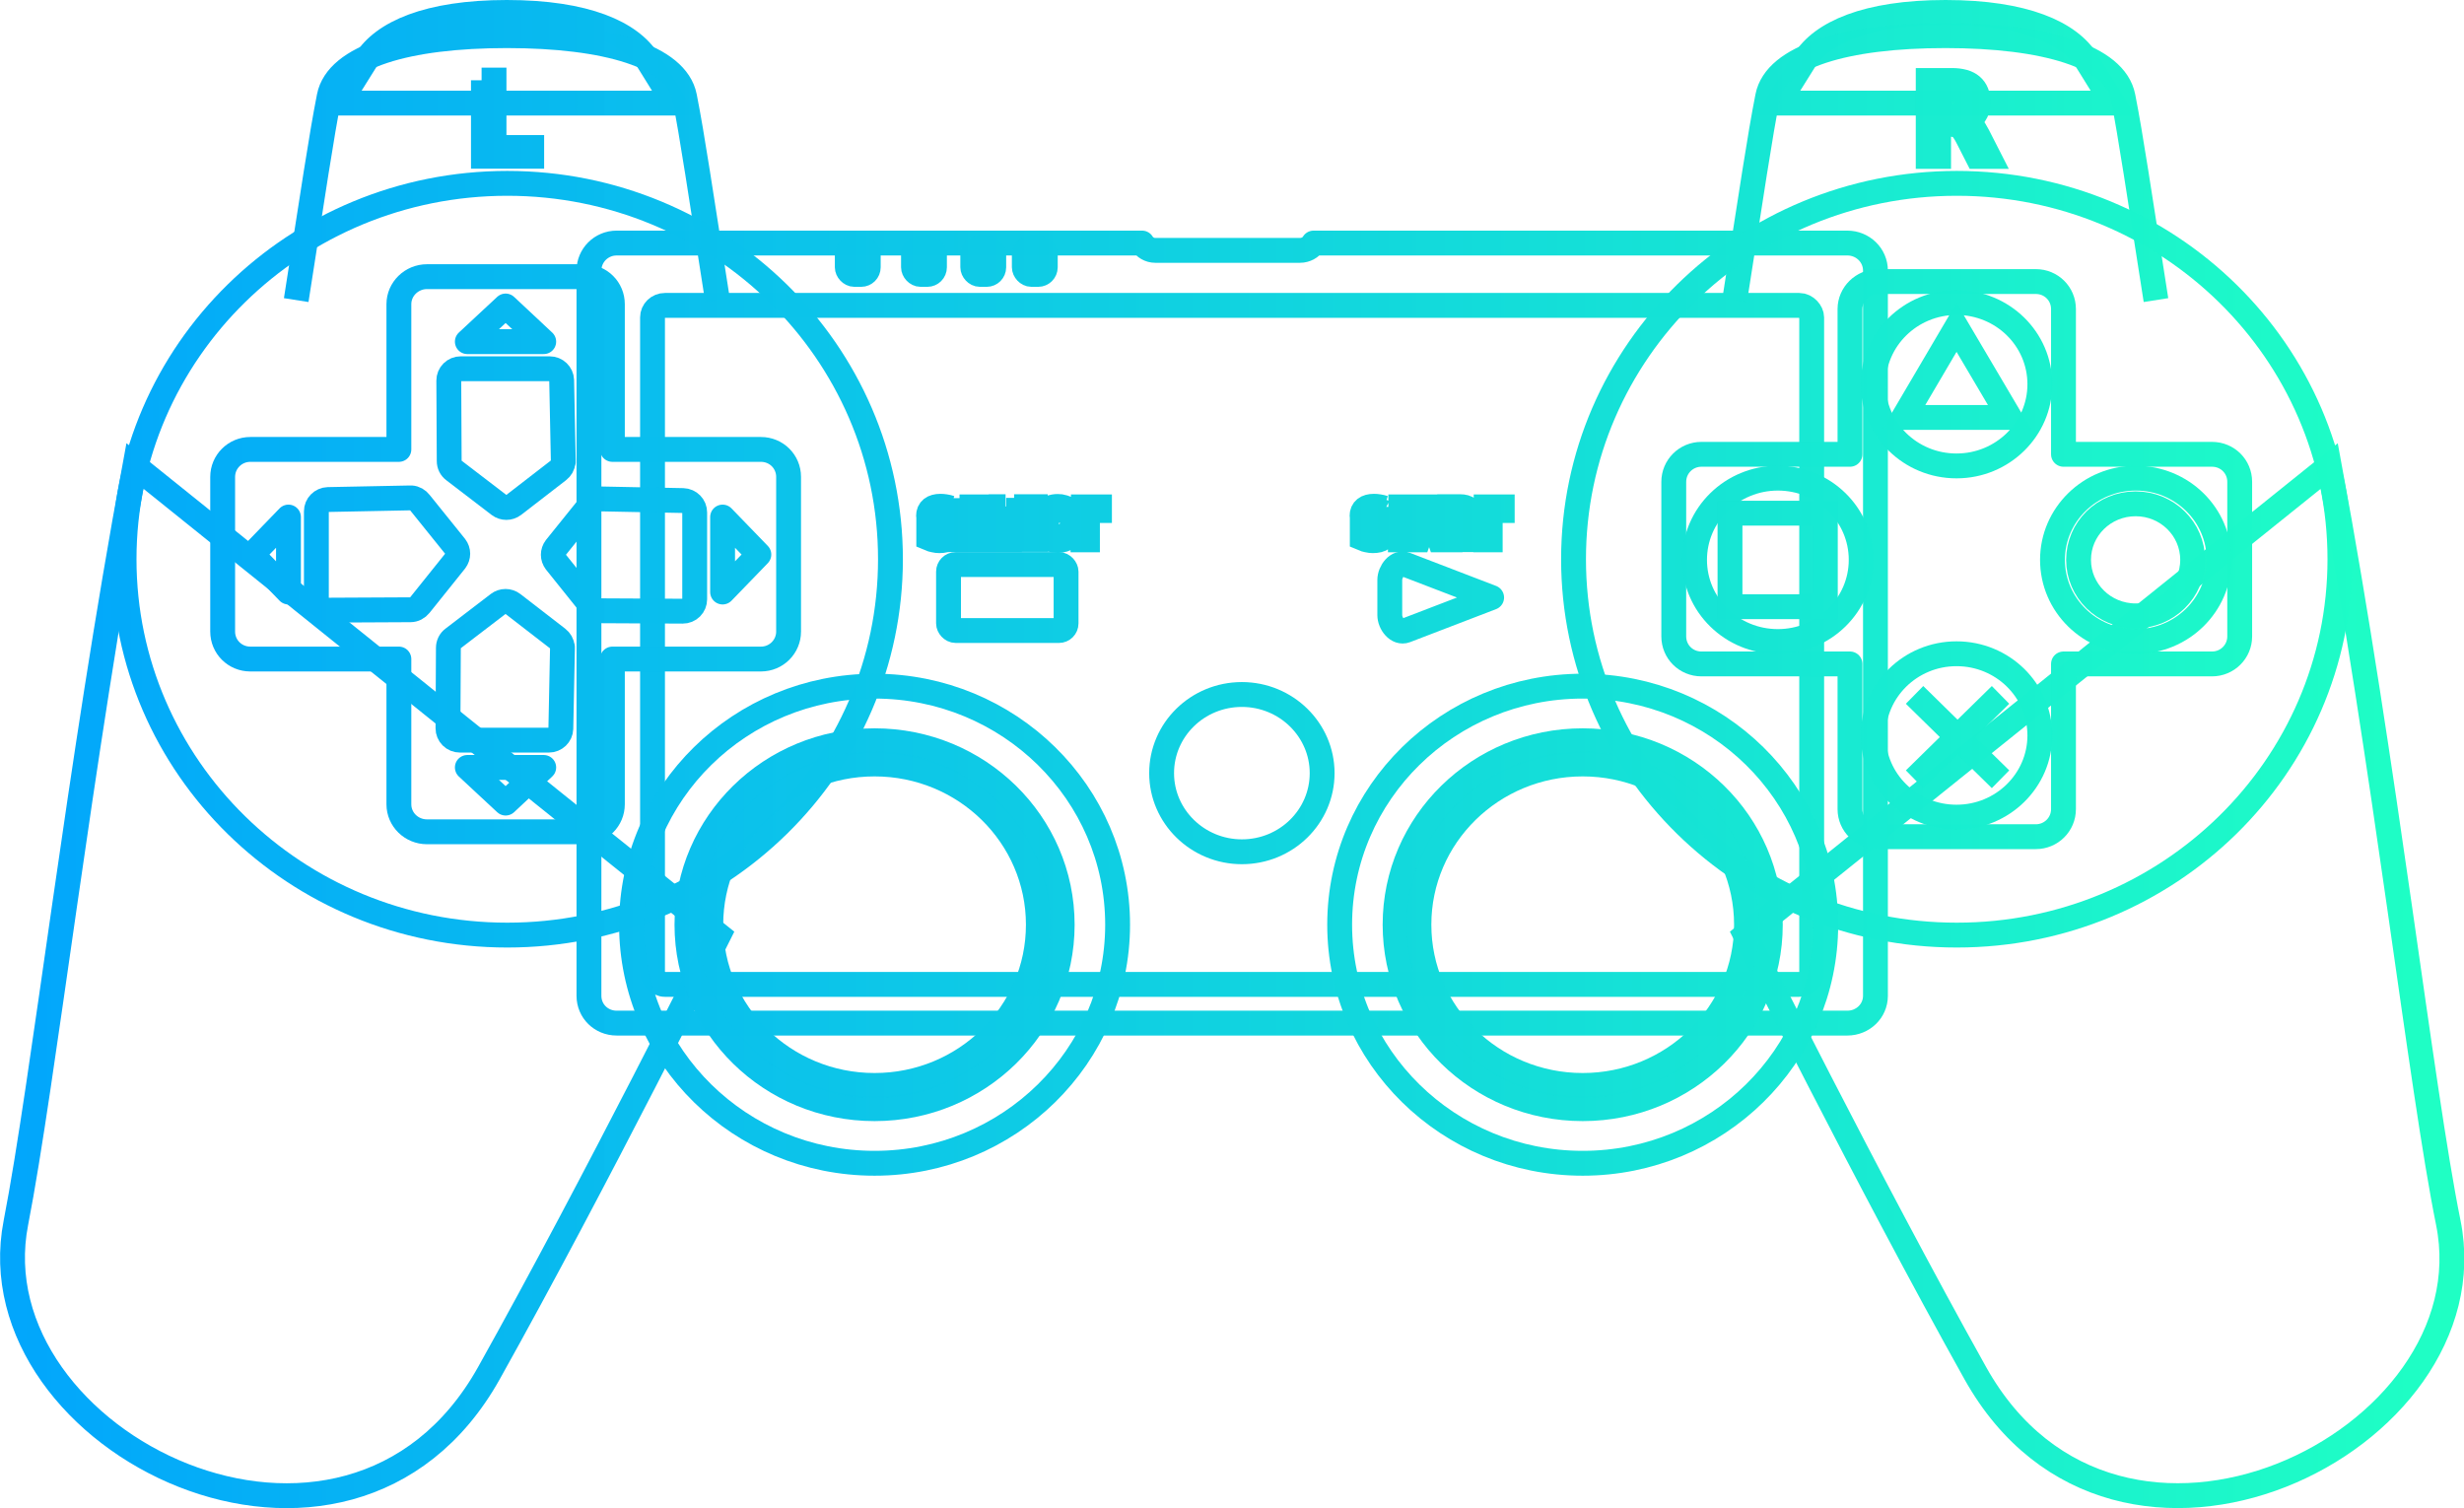 <?xml version="1.0" encoding="UTF-8" standalone="no"?>
<!-- Created with Inkscape (http://www.inkscape.org/) -->

<svg
   xmlns:dc="http://purl.org/dc/elements/1.1/"
   xmlns:cc="http://creativecommons.org/ns#"
   xmlns:rdf="http://www.w3.org/1999/02/22-rdf-syntax-ns#"
   xmlns:svg="http://www.w3.org/2000/svg"
   xmlns="http://www.w3.org/2000/svg"
   xmlns:xlink="http://www.w3.org/1999/xlink"
   xmlns:sodipodi="http://sodipodi.sourceforge.net/DTD/sodipodi-0.dtd"
   xmlns:inkscape="http://www.inkscape.org/namespaces/inkscape"
   width="12.095mm"
   height="7.404mm"
   viewBox="0 0 12.095 7.404"
   version="1.1"
   id="svg1780"
   inkscape:version="0.92.3 (unknown)"
   sodipodi:docname="controller.svg">
  <defs
     id="defs1774">
    <linearGradient
       inkscape:collect="always"
       xlink:href="#linearGradient894"
       id="linearGradient2110"
       gradientUnits="userSpaceOnUse"
       x1="43.634"
       y1="238.538"
       x2="587.567"
       y2="238.538"
       gradientTransform="matrix(0.022,0,0,0.022,199.523,105.736)" />
    <linearGradient
       id="linearGradient894"
       inkscape:collect="always">
      <stop
         id="stop890"
         offset="0"
         style="stop-color:#02a6fc;stop-opacity:1" />
      <stop
         id="stop892"
         offset="1"
         style="stop-color:#1dffc4;stop-opacity:0.992" />
    </linearGradient>
    <linearGradient
       inkscape:collect="always"
       xlink:href="#linearGradient894"
       id="linearGradient2605"
       gradientUnits="userSpaceOnUse"
       gradientTransform="matrix(0.022,0,0,0.022,199.523,105.736)"
       x1="43.634"
       y1="238.538"
       x2="587.567"
       y2="238.538" />
    <linearGradient
       inkscape:collect="always"
       xlink:href="#linearGradient894"
       id="linearGradient2607"
       gradientUnits="userSpaceOnUse"
       gradientTransform="matrix(0.022,0,0,0.022,199.523,105.736)"
       x1="43.634"
       y1="238.538"
       x2="587.567"
       y2="238.538" />
    <linearGradient
       inkscape:collect="always"
       xlink:href="#linearGradient894"
       id="linearGradient2609"
       gradientUnits="userSpaceOnUse"
       gradientTransform="matrix(0.022,0,0,0.022,199.523,105.736)"
       x1="43.634"
       y1="238.538"
       x2="587.567"
       y2="238.538" />
    <linearGradient
       inkscape:collect="always"
       xlink:href="#linearGradient894"
       id="linearGradient2611"
       gradientUnits="userSpaceOnUse"
       gradientTransform="matrix(0.022,0,0,0.022,199.523,105.736)"
       x1="43.634"
       y1="238.538"
       x2="587.567"
       y2="238.538" />
    <linearGradient
       inkscape:collect="always"
       xlink:href="#linearGradient894"
       id="linearGradient2613"
       gradientUnits="userSpaceOnUse"
       gradientTransform="matrix(0.022,0,0,0.022,199.523,105.736)"
       x1="43.634"
       y1="238.538"
       x2="587.567"
       y2="238.538" />
    <linearGradient
       inkscape:collect="always"
       xlink:href="#linearGradient894"
       id="linearGradient2615"
       gradientUnits="userSpaceOnUse"
       gradientTransform="matrix(0.022,0,0,0.022,199.523,105.736)"
       x1="43.634"
       y1="238.538"
       x2="587.567"
       y2="238.538" />
    <linearGradient
       inkscape:collect="always"
       xlink:href="#linearGradient894"
       id="linearGradient2617"
       gradientUnits="userSpaceOnUse"
       gradientTransform="matrix(0.022,0,0,0.022,199.523,105.736)"
       x1="43.634"
       y1="238.538"
       x2="587.567"
       y2="238.538" />
    <linearGradient
       inkscape:collect="always"
       xlink:href="#linearGradient894"
       id="linearGradient2619"
       gradientUnits="userSpaceOnUse"
       gradientTransform="matrix(0.022,0,0,0.022,199.523,105.736)"
       x1="43.634"
       y1="238.538"
       x2="587.567"
       y2="238.538" />
    <linearGradient
       inkscape:collect="always"
       xlink:href="#linearGradient894"
       id="linearGradient2621"
       gradientUnits="userSpaceOnUse"
       gradientTransform="matrix(0.022,0,0,0.022,199.523,105.736)"
       x1="43.634"
       y1="238.538"
       x2="587.567"
       y2="238.538" />
    <linearGradient
       inkscape:collect="always"
       xlink:href="#linearGradient894"
       id="linearGradient2623"
       gradientUnits="userSpaceOnUse"
       gradientTransform="matrix(0.022,0,0,0.022,199.523,105.736)"
       x1="43.634"
       y1="238.538"
       x2="587.567"
       y2="238.538" />
    <linearGradient
       inkscape:collect="always"
       xlink:href="#linearGradient894"
       id="linearGradient2625"
       gradientUnits="userSpaceOnUse"
       gradientTransform="matrix(0.022,0,0,0.022,199.523,105.736)"
       x1="43.634"
       y1="238.538"
       x2="587.567"
       y2="238.538" />
    <linearGradient
       inkscape:collect="always"
       xlink:href="#linearGradient894"
       id="linearGradient2627"
       gradientUnits="userSpaceOnUse"
       gradientTransform="matrix(0.022,0,0,0.022,199.523,105.736)"
       x1="43.634"
       y1="238.538"
       x2="587.567"
       y2="238.538" />
    <linearGradient
       inkscape:collect="always"
       xlink:href="#linearGradient894"
       id="linearGradient2629"
       gradientUnits="userSpaceOnUse"
       gradientTransform="matrix(0.022,0,0,0.022,199.523,105.736)"
       x1="43.634"
       y1="238.538"
       x2="587.567"
       y2="238.538" />
    <linearGradient
       inkscape:collect="always"
       xlink:href="#linearGradient894"
       id="linearGradient2631"
       gradientUnits="userSpaceOnUse"
       gradientTransform="matrix(0.022,0,0,0.022,199.523,105.736)"
       x1="43.634"
       y1="238.538"
       x2="587.567"
       y2="238.538" />
    <linearGradient
       inkscape:collect="always"
       xlink:href="#linearGradient894"
       id="linearGradient2633"
       gradientUnits="userSpaceOnUse"
       gradientTransform="matrix(0.022,0,0,0.022,199.523,105.736)"
       x1="43.634"
       y1="238.538"
       x2="587.567"
       y2="238.538" />
    <linearGradient
       inkscape:collect="always"
       xlink:href="#linearGradient894"
       id="linearGradient2635"
       gradientUnits="userSpaceOnUse"
       gradientTransform="matrix(0.022,0,0,0.022,199.523,105.736)"
       x1="43.634"
       y1="238.538"
       x2="587.567"
       y2="238.538" />
    <linearGradient
       inkscape:collect="always"
       xlink:href="#linearGradient894"
       id="linearGradient2637"
       gradientUnits="userSpaceOnUse"
       gradientTransform="matrix(0.022,0,0,0.022,199.523,105.736)"
       x1="43.634"
       y1="238.538"
       x2="587.567"
       y2="238.538" />
    <linearGradient
       inkscape:collect="always"
       xlink:href="#linearGradient894"
       id="linearGradient2639"
       gradientUnits="userSpaceOnUse"
       gradientTransform="matrix(0.022,0,0,0.022,199.523,105.736)"
       x1="43.634"
       y1="238.538"
       x2="587.567"
       y2="238.538" />
    <linearGradient
       inkscape:collect="always"
       xlink:href="#linearGradient894"
       id="linearGradient2641"
       gradientUnits="userSpaceOnUse"
       gradientTransform="matrix(0.022,0,0,0.022,199.523,105.736)"
       x1="43.634"
       y1="238.538"
       x2="587.567"
       y2="238.538" />
    <linearGradient
       inkscape:collect="always"
       xlink:href="#linearGradient894"
       id="linearGradient2643"
       gradientUnits="userSpaceOnUse"
       gradientTransform="matrix(0.022,0,0,0.022,199.523,105.736)"
       x1="43.634"
       y1="238.538"
       x2="587.567"
       y2="238.538" />
    <linearGradient
       inkscape:collect="always"
       xlink:href="#linearGradient894"
       id="linearGradient2645"
       gradientUnits="userSpaceOnUse"
       gradientTransform="matrix(0.022,0,0,0.022,199.523,105.736)"
       x1="43.634"
       y1="238.538"
       x2="587.567"
       y2="238.538" />
    <linearGradient
       inkscape:collect="always"
       xlink:href="#linearGradient894"
       id="linearGradient2647"
       gradientUnits="userSpaceOnUse"
       gradientTransform="matrix(0.022,0,0,0.022,199.523,105.736)"
       x1="43.634"
       y1="238.538"
       x2="587.567"
       y2="238.538" />
    <linearGradient
       inkscape:collect="always"
       xlink:href="#linearGradient894"
       id="linearGradient2649"
       gradientUnits="userSpaceOnUse"
       gradientTransform="matrix(0.022,0,0,0.022,199.523,105.736)"
       x1="43.634"
       y1="238.538"
       x2="587.567"
       y2="238.538" />
    <linearGradient
       inkscape:collect="always"
       xlink:href="#linearGradient894"
       id="linearGradient2651"
       gradientUnits="userSpaceOnUse"
       gradientTransform="matrix(0.022,0,0,0.022,199.523,105.736)"
       x1="43.634"
       y1="238.538"
       x2="587.567"
       y2="238.538" />
    <linearGradient
       inkscape:collect="always"
       xlink:href="#linearGradient894"
       id="linearGradient2653"
       gradientUnits="userSpaceOnUse"
       gradientTransform="matrix(0.022,0,0,0.022,199.523,105.736)"
       x1="43.634"
       y1="238.538"
       x2="587.567"
       y2="238.538" />
    <linearGradient
       inkscape:collect="always"
       xlink:href="#linearGradient894"
       id="linearGradient2655"
       gradientUnits="userSpaceOnUse"
       gradientTransform="matrix(0.022,0,0,0.022,199.523,105.736)"
       x1="43.634"
       y1="238.538"
       x2="587.567"
       y2="238.538" />
    <linearGradient
       inkscape:collect="always"
       xlink:href="#linearGradient894"
       id="linearGradient2657"
       gradientUnits="userSpaceOnUse"
       gradientTransform="matrix(0.022,0,0,0.022,199.523,105.736)"
       x1="43.634"
       y1="238.538"
       x2="587.567"
       y2="238.538" />
    <linearGradient
       inkscape:collect="always"
       xlink:href="#linearGradient894"
       id="linearGradient2659"
       gradientUnits="userSpaceOnUse"
       gradientTransform="matrix(0.022,0,0,0.022,199.523,105.736)"
       x1="43.634"
       y1="238.538"
       x2="587.567"
       y2="238.538" />
    <linearGradient
       inkscape:collect="always"
       xlink:href="#linearGradient894"
       id="linearGradient2661"
       gradientUnits="userSpaceOnUse"
       gradientTransform="matrix(0.022,0,0,0.022,199.523,105.736)"
       x1="43.634"
       y1="238.538"
       x2="587.567"
       y2="238.538" />
    <linearGradient
       inkscape:collect="always"
       xlink:href="#linearGradient894"
       id="linearGradient2663"
       gradientUnits="userSpaceOnUse"
       gradientTransform="matrix(0.022,0,0,0.022,199.523,105.736)"
       x1="43.634"
       y1="238.538"
       x2="587.567"
       y2="238.538" />
    <linearGradient
       inkscape:collect="always"
       xlink:href="#linearGradient894"
       id="linearGradient2665"
       gradientUnits="userSpaceOnUse"
       gradientTransform="matrix(0.022,0,0,0.022,199.523,105.736)"
       x1="43.634"
       y1="238.538"
       x2="587.567"
       y2="238.538" />
    <linearGradient
       inkscape:collect="always"
       xlink:href="#linearGradient894"
       id="linearGradient2667"
       gradientUnits="userSpaceOnUse"
       gradientTransform="matrix(0.022,0,0,0.022,199.523,105.736)"
       x1="43.634"
       y1="238.538"
       x2="587.567"
       y2="238.538" />
    <linearGradient
       inkscape:collect="always"
       xlink:href="#linearGradient894"
       id="linearGradient2669"
       gradientUnits="userSpaceOnUse"
       gradientTransform="matrix(0.022,0,0,0.022,199.523,105.736)"
       x1="43.634"
       y1="238.538"
       x2="587.567"
       y2="238.538" />
    <linearGradient
       inkscape:collect="always"
       xlink:href="#linearGradient894"
       id="linearGradient2671"
       gradientUnits="userSpaceOnUse"
       gradientTransform="matrix(0.022,0,0,0.022,199.523,105.736)"
       x1="43.634"
       y1="238.538"
       x2="587.567"
       y2="238.538" />
    <linearGradient
       inkscape:collect="always"
       xlink:href="#linearGradient894"
       id="linearGradient2673"
       gradientUnits="userSpaceOnUse"
       gradientTransform="matrix(0.022,0,0,0.022,199.523,105.736)"
       x1="43.634"
       y1="238.538"
       x2="587.567"
       y2="238.538" />
    <linearGradient
       inkscape:collect="always"
       xlink:href="#linearGradient894"
       id="linearGradient2675"
       gradientUnits="userSpaceOnUse"
       gradientTransform="matrix(0.022,0,0,0.022,199.523,105.736)"
       x1="43.634"
       y1="238.538"
       x2="587.567"
       y2="238.538" />
    <linearGradient
       inkscape:collect="always"
       xlink:href="#linearGradient894"
       id="linearGradient2677"
       gradientUnits="userSpaceOnUse"
       gradientTransform="matrix(0.022,0,0,0.022,199.523,105.736)"
       x1="43.634"
       y1="238.538"
       x2="587.567"
       y2="238.538" />
    <linearGradient
       inkscape:collect="always"
       xlink:href="#linearGradient894"
       id="linearGradient2679"
       gradientUnits="userSpaceOnUse"
       gradientTransform="matrix(0.022,0,0,0.022,199.523,105.736)"
       x1="43.634"
       y1="238.538"
       x2="587.567"
       y2="238.538" />
    <linearGradient
       inkscape:collect="always"
       xlink:href="#linearGradient894"
       id="linearGradient2681"
       gradientUnits="userSpaceOnUse"
       gradientTransform="matrix(0.022,0,0,0.022,199.523,105.736)"
       x1="43.634"
       y1="238.538"
       x2="587.567"
       y2="238.538" />
    <linearGradient
       inkscape:collect="always"
       xlink:href="#linearGradient894"
       id="linearGradient2683"
       gradientUnits="userSpaceOnUse"
       gradientTransform="matrix(0.022,0,0,0.022,199.523,105.736)"
       x1="43.634"
       y1="238.538"
       x2="587.567"
       y2="238.538" />
    <linearGradient
       inkscape:collect="always"
       xlink:href="#linearGradient894"
       id="linearGradient2685"
       gradientUnits="userSpaceOnUse"
       gradientTransform="matrix(0.022,0,0,0.022,199.523,105.736)"
       x1="43.634"
       y1="238.538"
       x2="587.567"
       y2="238.538" />
    <linearGradient
       inkscape:collect="always"
       xlink:href="#linearGradient894"
       id="linearGradient2687"
       gradientUnits="userSpaceOnUse"
       gradientTransform="matrix(0.022,0,0,0.022,199.523,105.736)"
       x1="43.634"
       y1="238.538"
       x2="587.567"
       y2="238.538" />
    <linearGradient
       inkscape:collect="always"
       xlink:href="#linearGradient894"
       id="linearGradient2689"
       gradientUnits="userSpaceOnUse"
       gradientTransform="matrix(0.022,0,0,0.022,199.523,105.736)"
       x1="43.634"
       y1="238.538"
       x2="587.567"
       y2="238.538" />
    <linearGradient
       inkscape:collect="always"
       xlink:href="#linearGradient894"
       id="linearGradient2691"
       gradientUnits="userSpaceOnUse"
       gradientTransform="matrix(0.022,0,0,0.022,199.523,105.736)"
       x1="43.634"
       y1="238.538"
       x2="587.567"
       y2="238.538" />
  </defs>
  <sodipodi:namedview
     id="base"
     pagecolor="#ffffff"
     bordercolor="#666666"
     borderopacity="1.0"
     inkscape:pageopacity="0.0"
     inkscape:pageshadow="2"
     inkscape:zoom="0.35"
     inkscape:cx="482.85743"
     inkscape:cy="-380.29396"
     inkscape:document-units="mm"
     inkscape:current-layer="layer1"
     showgrid="false"
     fit-margin-top="0"
     fit-margin-left="0"
     fit-margin-right="0"
     fit-margin-bottom="0"
     inkscape:window-width="1920"
     inkscape:window-height="1025"
     inkscape:window-x="0"
     inkscape:window-y="27"
     inkscape:window-maximized="1" />
  <g
     inkscape:label="Layer 1"
     inkscape:groupmode="layer"
     id="layer1"
     transform="translate(150.435,-40.81)">
    <g
       transform="translate(-350.889,-66.5)"
       id="g1406">
      <path
         inkscape:connector-curvature="0"
         d="m 203.481,108.503 c -0.076,0 -0.136,0.061 -0.136,0.135 v 3.56 c 0,0.075 0.06,0.134 0.136,0.134 h 6.041 c 0.076,0 0.138,-0.059 0.138,-0.134 v -3.56 c 0,-0.075 -0.062,-0.135 -0.138,-0.135 h -2.62 c -0.013,0.022 -0.039,0.036 -0.067,0.036 h -0.71 c -0.028,0 -0.052,-0.015 -0.065,-0.036 h -2.58 z"
         id="rect3225-2"
         stroke-miterlimit="4"
         style="fill:none;fill-rule:evenodd;stroke:url(#linearGradient2605);stroke-width:0.122;stroke-linecap:round;stroke-linejoin:round;stroke-miterlimit:4;stroke-dasharray:none" />
      <rect
         ry="0.059"
         rx="0.061"
         y="108.809"
         x="203.657"
         height="3.333"
         width="5.69"
         id="rect3318-6"
         stroke-miterlimit="4"
         style="fill:none;fill-rule:evenodd;stroke:url(#linearGradient2607);stroke-width:0.122;stroke-linecap:round;stroke-linejoin:round;stroke-miterlimit:4;stroke-dasharray:none" />
      <path
         inkscape:connector-curvature="0"
         d="m 201.116,109.597 c -0.272,1.463 -0.45,3.028 -0.584,3.715 -0.21,1.077 1.626,1.983 2.322,0.738 0.528,-0.945 1.128,-2.15 1.128,-2.15 z"
         id="path3206-6"
         stroke-miterlimit="4"
         style="fill:none;fill-rule:evenodd;stroke:url(#linearGradient2609);stroke-width:0.122;stroke-miterlimit:4;stroke-dasharray:none" />
      <path
         inkscape:connector-curvature="0"
         id="path3258-4"
         d="m 209.181,107.816 h 1.645 l -0.129,-0.208 c -0.085,-0.136 -0.304,-0.237 -0.693,-0.237 -0.389,0 -0.609,0.101 -0.693,0.237 z"
         stroke-miterlimit="4"
         style="fill:none;fill-rule:evenodd;stroke:url(#linearGradient2611);stroke-width:0.122;stroke-miterlimit:4;stroke-dasharray:none" />
      <path
         inkscape:connector-curvature="0"
         d="m 202.119,107.816 h 1.645 l -0.129,-0.208 c -0.085,-0.136 -0.304,-0.237 -0.693,-0.237 -0.389,0 -0.609,0.101 -0.693,0.237 z"
         id="path3234-9"
         stroke-miterlimit="4"
         style="fill:none;fill-rule:evenodd;stroke:url(#linearGradient2613);stroke-width:0.122;stroke-miterlimit:4;stroke-dasharray:none" />
      <path
         inkscape:connector-curvature="0"
         id="path3229-5"
         d="m 203.976,108.783 c -0.084,-0.534 -0.123,-0.802 -0.162,-0.999 -0.039,-0.197 -0.383,-0.299 -0.872,-0.299 -0.49,0 -0.833,0.102 -0.872,0.299 -0.039,0.197 -0.078,0.464 -0.162,0.999"
         stroke-miterlimit="4"
         style="fill:none;fill-rule:evenodd;stroke:url(#linearGradient2615);stroke-width:0.122;stroke-miterlimit:4;stroke-dasharray:none" />
      <path
         inkscape:connector-curvature="0"
         id="path2416-0"
         d="m 204.825,110.055 c 0,1.019 -0.842,1.845 -1.881,1.845 -1.039,0 -1.881,-0.826 -1.881,-1.845 0,-1.019 0.842,-1.845 1.881,-1.845 1.039,0 1.881,0.826 1.881,1.845 z"
         stroke-miterlimit="4"
         style="fill:none;fill-rule:evenodd;stroke:url(#linearGradient2617);stroke-width:0.122;stroke-linecap:round;stroke-linejoin:round;stroke-miterlimit:4;stroke-dasharray:none" />
      <path
         inkscape:connector-curvature="0"
         d="m 211.037,108.783 c -0.084,-0.534 -0.123,-0.802 -0.162,-0.999 -0.039,-0.197 -0.383,-0.299 -0.872,-0.299 -0.49,0 -0.833,0.102 -0.872,0.299 -0.039,0.197 -0.078,0.464 -0.162,0.999"
         id="path3260-4"
         stroke-miterlimit="4"
         style="fill:none;fill-rule:evenodd;stroke:url(#linearGradient2619);stroke-width:0.122;stroke-miterlimit:4;stroke-dasharray:none" />
      <path
         inkscape:connector-curvature="0"
         d="m 205.94,111.849 c 0,0.646 -0.534,1.171 -1.193,1.171 -0.659,0 -1.193,-0.524 -1.193,-1.171 0,-0.647 0.534,-1.171 1.193,-1.171 0.659,0 1.193,0.524 1.193,1.171 z"
         id="path3208-8"
         stroke-miterlimit="4"
         style="fill:none;fill-rule:evenodd;stroke:url(#linearGradient2621);stroke-width:0.122;stroke-linecap:round;stroke-linejoin:round;stroke-miterlimit:4;stroke-dasharray:none" />
      <path
         inkscape:connector-curvature="0"
         d="m 205.668,111.849 c 0,0.499 -0.412,0.903 -0.921,0.903 -0.509,0 -0.921,-0.404 -0.921,-0.903 0,-0.499 0.412,-0.903 0.921,-0.903 0.509,0 0.921,0.404 0.921,0.903 z"
         id="path3212-7"
         stroke-miterlimit="4"
         style="fill:none;fill-opacity:0.519;fill-rule:evenodd;stroke:url(#linearGradient2623);stroke-width:0.122;stroke-linecap:round;stroke-linejoin:round;stroke-miterlimit:4;stroke-dasharray:none" />
      <path
         inkscape:connector-curvature="0"
         id="path3210-1"
         d="m 205.551,111.849 c 0,0.436 -0.36,0.789 -0.804,0.789 -0.444,0 -0.804,-0.353 -0.804,-0.789 0,-0.436 0.36,-0.789 0.804,-0.789 0.444,0 0.804,0.353 0.804,0.789 z"
         stroke-miterlimit="4"
         style="fill:none;fill-opacity:0.519;fill-rule:evenodd;stroke:url(#linearGradient2625);stroke-width:0.122;stroke-linecap:round;stroke-linejoin:round;stroke-miterlimit:4;stroke-dasharray:none" />
      <path
         inkscape:connector-curvature="0"
         id="path3223-7"
         d="m 211.888,109.597 c 0.272,1.463 0.45,3.054 0.584,3.715 0.217,1.076 -1.626,1.983 -2.322,0.738 -0.528,-0.945 -1.128,-2.15 -1.128,-2.15 z"
         stroke-miterlimit="4"
         style="fill:none;fill-rule:evenodd;stroke:url(#linearGradient2627);stroke-width:0.122;stroke-miterlimit:4;stroke-dasharray:none" />
      <path
         inkscape:connector-curvature="0"
         d="m 208.178,110.055 c 0,1.019 0.842,1.845 1.881,1.845 1.039,0 1.881,-0.826 1.881,-1.845 0,-1.019 -0.842,-1.845 -1.881,-1.845 -1.039,0 -1.881,0.826 -1.881,1.845 z"
         id="path3221-2"
         stroke-miterlimit="4"
         style="fill:none;fill-rule:evenodd;stroke:url(#linearGradient2629);stroke-width:0.122;stroke-linecap:round;stroke-linejoin:round;stroke-miterlimit:4;stroke-dasharray:none" />
      <path
         inkscape:connector-curvature="0"
         id="path3219-7"
         d="m 209.673,108.692 c -0.076,0 -0.138,0.061 -0.138,0.135 v 0.713 h -0.729 c -0.076,0 -0.136,0.061 -0.136,0.135 v 0.759 c 0,0.075 0.06,0.135 0.136,0.135 h 0.729 v 0.713 c 0,0.075 0.062,0.135 0.138,0.135 h 0.774 c 0.076,0 0.136,-0.061 0.136,-0.135 v -0.713 h 0.729 c 0.076,0 0.136,-0.061 0.136,-0.135 v -0.759 c 0,-0.075 -0.06,-0.135 -0.136,-0.135 h -0.729 v -0.713 c 0,-0.075 -0.06,-0.135 -0.136,-0.135 z"
         stroke-miterlimit="4"
         style="fill:none;fill-rule:evenodd;stroke:url(#linearGradient2631);stroke-width:0.122;stroke-linecap:round;stroke-linejoin:round;stroke-miterlimit:4;stroke-dasharray:none" />
      <rect
         id="rect3236-2"
         width="0.577"
         height="0.324"
         x="205.11"
         y="110.081"
         rx="0.035"
         ry="0.035"
         stroke-miterlimit="4"
         style="fill:none;fill-rule:evenodd;stroke:url(#linearGradient2633);stroke-width:0.122;stroke-linecap:round;stroke-linejoin:round;stroke-miterlimit:4;stroke-dasharray:none" />
      <path
         inkscape:connector-curvature="0"
         d="m 207.776,110.243 -0.422,0.162 c -0.04,0.015 -0.078,-0.034 -0.078,-0.076 v -0.172 c 0,-0.042 0.038,-0.092 0.078,-0.076 z"
         id="rect3238-2"
         stroke-miterlimit="4"
         style="fill:none;fill-rule:evenodd;stroke:url(#linearGradient2635);stroke-width:0.122;stroke-linecap:round;stroke-linejoin:round;stroke-miterlimit:4;stroke-dasharray:none" />
      <path
         inkscape:connector-curvature="0"
         id="path3242-6"
         d="m 206.944,111.105 c 0,0.213 -0.176,0.386 -0.394,0.386 -0.217,0 -0.394,-0.173 -0.394,-0.386 0,-0.213 0.176,-0.386 0.394,-0.386 0.217,0 0.394,0.173 0.394,0.386 z"
         stroke-miterlimit="4"
         style="fill:none;fill-rule:evenodd;stroke:url(#linearGradient2637);stroke-width:0.122;stroke-linecap:round;stroke-linejoin:round;stroke-miterlimit:4;stroke-dasharray:none" />
      <path
         inkscape:connector-curvature="0"
         id="path3244-1"
         d="m 210.467,109.196 c 0,0.221 -0.183,0.401 -0.409,0.401 -0.226,0 -0.409,-0.179 -0.409,-0.401 0,-0.221 0.183,-0.401 0.409,-0.401 0.226,0 0.409,0.179 0.409,0.401 z"
         stroke-miterlimit="4"
         style="fill:none;fill-rule:evenodd;stroke:url(#linearGradient2639);stroke-width:0.122;stroke-linecap:round;stroke-linejoin:round;stroke-miterlimit:4;stroke-dasharray:none" />
      <path
         inkscape:connector-curvature="0"
         d="m 210.467,110.92 c 0,0.221 -0.183,0.401 -0.409,0.401 -0.226,0 -0.409,-0.179 -0.409,-0.401 0,-0.221 0.183,-0.401 0.409,-0.401 0.226,0 0.409,0.179 0.409,0.401 z"
         id="path3246-0"
         stroke-miterlimit="4"
         style="fill:none;fill-rule:evenodd;stroke:url(#linearGradient2641);stroke-width:0.122;stroke-linecap:round;stroke-linejoin:round;stroke-miterlimit:4;stroke-dasharray:none" />
      <path
         inkscape:connector-curvature="0"
         d="m 210.529,110.058 c 0,-0.221 0.183,-0.401 0.409,-0.401 0.226,0 0.409,0.179 0.409,0.401 0,0.221 -0.183,0.401 -0.409,0.401 -0.226,0 -0.409,-0.179 -0.409,-0.401 z"
         id="path3248-6"
         stroke-miterlimit="4"
         style="fill:none;fill-rule:evenodd;stroke:url(#linearGradient2643);stroke-width:0.122;stroke-linecap:round;stroke-linejoin:round;stroke-miterlimit:4;stroke-dasharray:none" />
      <path
         inkscape:connector-curvature="0"
         id="path3250-1"
         d="m 208.772,110.058 c 0,-0.221 0.183,-0.401 0.409,-0.401 0.226,0 0.409,0.179 0.409,0.401 0,0.221 -0.183,0.401 -0.409,0.401 -0.226,0 -0.409,-0.179 -0.409,-0.401 z"
         stroke-miterlimit="4"
         style="fill:none;fill-rule:evenodd;stroke:url(#linearGradient2645);stroke-width:0.122;stroke-linecap:round;stroke-linejoin:round;stroke-miterlimit:4;stroke-dasharray:none" />
      <path
         inkscape:connector-curvature="0"
         d="m 202.55,108.668 c -0.076,0 -0.138,0.061 -0.138,0.135 v 0.713 h -0.729 c -0.076,0 -0.136,0.061 -0.136,0.135 v 0.759 c 0,0.075 0.06,0.135 0.136,0.135 h 0.729 v 0.713 c 0,0.075 0.062,0.135 0.138,0.135 h 0.774 c 0.076,0 0.136,-0.061 0.136,-0.135 v -0.713 h 0.729 c 0.076,0 0.136,-0.061 0.136,-0.135 v -0.759 c 0,-0.075 -0.06,-0.135 -0.136,-0.135 h -0.729 v -0.713 c 0,-0.075 -0.06,-0.135 -0.136,-0.135 z"
         id="rect3214-5"
         stroke-miterlimit="4"
         style="fill:none;fill-rule:evenodd;stroke:url(#linearGradient2647);stroke-width:0.122;stroke-linecap:round;stroke-linejoin:round;stroke-miterlimit:4;stroke-dasharray:none" />
      <path
         inkscape:connector-curvature="0"
         id="path3289-9"
         d="m 209.416,111.849 c 0,0.646 -0.534,1.171 -1.193,1.171 -0.659,0 -1.193,-0.524 -1.193,-1.171 0,-0.647 0.534,-1.171 1.193,-1.171 0.659,0 1.193,0.524 1.193,1.171 z"
         stroke-miterlimit="4"
         style="fill:none;fill-rule:evenodd;stroke:url(#linearGradient2649);stroke-width:0.122;stroke-linecap:round;stroke-linejoin:round;stroke-miterlimit:4;stroke-dasharray:none" />
      <path
         inkscape:connector-curvature="0"
         id="path3291-4"
         d="m 209.144,111.849 c 0,0.499 -0.412,0.903 -0.921,0.903 -0.509,0 -0.921,-0.404 -0.921,-0.903 0,-0.499 0.412,-0.903 0.921,-0.903 0.509,0 0.921,0.404 0.921,0.903 z"
         stroke-miterlimit="4"
         style="fill:none;fill-opacity:0.519;fill-rule:evenodd;stroke:url(#linearGradient2651);stroke-width:0.122;stroke-linecap:round;stroke-linejoin:round;stroke-miterlimit:4;stroke-dasharray:none" />
      <path
         inkscape:connector-curvature="0"
         d="m 209.027,111.849 c 0,0.436 -0.36,0.789 -0.804,0.789 -0.444,0 -0.804,-0.353 -0.804,-0.789 0,-0.436 0.36,-0.789 0.804,-0.789 0.444,0 0.804,0.353 0.804,0.789 z"
         id="path3293-9"
         stroke-miterlimit="4"
         style="fill:none;fill-opacity:0.519;fill-rule:evenodd;stroke:url(#linearGradient2653);stroke-width:0.122;stroke-linecap:round;stroke-linejoin:round;stroke-miterlimit:4;stroke-dasharray:none" />
      <path
         style="fill:none;fill-rule:evenodd;stroke:url(#linearGradient2655);stroke-width:0.122;stroke-linecap:round;stroke-linejoin:round;stroke-miterlimit:4;stroke-dasharray:none"
         stroke-miterlimit="4"
         d="m 202.936,108.812 -0.188,0.175 h 0.375 z"
         id="path3273-9"
         inkscape:connector-curvature="0" />
      <path
         style="fill:none;fill-rule:evenodd;stroke:url(#linearGradient2657);stroke-width:0.122;stroke-linecap:round;stroke-linejoin:round;stroke-miterlimit:4;stroke-dasharray:none"
         stroke-miterlimit="4"
         id="path3295-1"
         d="m 202.936,111.252 -0.188,-0.175 h 0.375 z"
         inkscape:connector-curvature="0" />
      <path
         style="fill:none;fill-rule:evenodd;stroke:url(#linearGradient2659);stroke-width:0.122;stroke-linecap:round;stroke-linejoin:round;stroke-miterlimit:4;stroke-dasharray:none"
         stroke-miterlimit="4"
         id="path3303-7"
         d="m 204.179,110.032 -0.178,-0.184 v 0.368 z"
         inkscape:connector-curvature="0" />
      <path
         style="fill:none;fill-rule:evenodd;stroke:url(#linearGradient2661);stroke-width:0.122;stroke-linecap:round;stroke-linejoin:round;stroke-miterlimit:4;stroke-dasharray:none"
         stroke-miterlimit="4"
         d="m 201.692,110.032 0.178,-0.184 v 0.368 z"
         id="path3305-7"
         inkscape:connector-curvature="0" />
      <rect
         id="rect3307-1"
         width="0.468"
         height="0.459"
         x="208.946"
         y="109.829"
         stroke-miterlimit="4"
         style="fill:none;fill-rule:evenodd;stroke:url(#linearGradient2663);stroke-width:0.122;stroke-miterlimit:4;stroke-dasharray:none" />
      <path
         inkscape:connector-curvature="0"
         id="path3309-1"
         d="m 210.319,109.359 h -0.521 l 0.26,-0.442 z"
         stroke-miterlimit="4"
         style="fill:none;fill-rule:evenodd;stroke:url(#linearGradient2665);stroke-width:0.122;stroke-miterlimit:4;stroke-dasharray:none" />
      <path
         inkscape:connector-curvature="0"
         id="path3311-5"
         d="m 210.657,110.058 c 0,-0.152 0.125,-0.275 0.28,-0.275 0.155,0 0.28,0.123 0.28,0.275 0,0.152 -0.125,0.275 -0.28,0.275 -0.155,0 -0.28,-0.123 -0.28,-0.275 z"
         stroke-miterlimit="4"
         style="fill:none;fill-rule:evenodd;stroke:url(#linearGradient2667);stroke-width:0.122;stroke-linecap:round;stroke-linejoin:round;stroke-miterlimit:4;stroke-dasharray:none" />
      <path
         inkscape:connector-curvature="0"
         id="path3313-9"
         d="m 209.852,110.721 0.422,0.414 m 0,-0.414 -0.422,0.414"
         stroke-miterlimit="4"
         style="fill:none;fill-opacity:0.75;fill-rule:evenodd;stroke:url(#linearGradient2669);stroke-width:0.122;stroke-miterlimit:4;stroke-dasharray:none" />
      <path
         style="fill:none;fill-rule:evenodd;stroke:url(#linearGradient2671);stroke-width:0.122;stroke-linecap:round;stroke-linejoin:round;stroke-miterlimit:4;stroke-dasharray:none"
         stroke-miterlimit="4"
         id="path3322-7"
         d="m 203.398,109.759 c -0.017,10e-4 -0.032,0.01 -0.042,0.023 l -0.174,0.216 c -0.016,0.021 -0.016,0.049 0,0.07 l 0.174,0.217 c 0.011,0.014 0.028,0.023 0.046,0.023 l 0.403,0.002 c 0.016,1.1e-4 0.031,-0.006 0.042,-0.017 0.011,-0.011 0.017,-0.026 0.017,-0.041 v -0.427 c 2.4e-4,-0.031 -0.025,-0.057 -0.057,-0.058 l -0.403,-0.008 c -0.002,-1.1e-4 -0.004,-1.1e-4 -0.006,0 z"
         inkscape:connector-curvature="0" />
      <path
         style="fill:none;fill-rule:evenodd;stroke:url(#linearGradient2673);stroke-width:0.122;stroke-linecap:round;stroke-linejoin:round;stroke-miterlimit:4;stroke-dasharray:none"
         stroke-miterlimit="4"
         d="m 202.473,109.754 c 0.017,10e-4 0.032,0.01 0.042,0.023 l 0.174,0.216 c 0.016,0.021 0.016,0.049 0,0.07 l -0.174,0.217 c -0.011,0.014 -0.028,0.023 -0.046,0.023 l -0.403,0.002 c -0.016,1.1e-4 -0.031,-0.006 -0.042,-0.017 -0.011,-0.011 -0.017,-0.026 -0.017,-0.041 v -0.427 c -2.4e-4,-0.031 0.025,-0.057 0.057,-0.058 l 0.403,-0.008 c 0.002,-1.2e-4 0.004,-1.2e-4 0.006,0 z"
         id="path3324-6"
         inkscape:connector-curvature="0" />
      <path
         style="fill:none;fill-rule:evenodd;stroke:url(#linearGradient2675);stroke-width:0.122;stroke-linecap:round;stroke-linejoin:round;stroke-miterlimit:4;stroke-dasharray:none"
         stroke-miterlimit="4"
         d="m 203.214,110.485 c -0.001,-0.016 -0.01,-0.031 -0.023,-0.041 l -0.22,-0.17 c -0.021,-0.016 -0.05,-0.016 -0.071,0 l -0.222,0.17 c -0.015,0.011 -0.023,0.028 -0.023,0.046 l -0.002,0.395 c -1.1e-4,0.015 0.006,0.03 0.017,0.041 0.011,0.011 0.026,0.017 0.042,0.017 h 0.436 c 0.032,2.3e-4 0.058,-0.025 0.059,-0.056 l 0.008,-0.395 c 1.1e-4,-0.002 1.1e-4,-0.004 0,-0.006 z"
         id="path3332-7"
         inkscape:connector-curvature="0" />
      <path
         style="fill:none;fill-rule:evenodd;stroke:url(#linearGradient2677);stroke-width:0.122;stroke-linecap:round;stroke-linejoin:round;stroke-miterlimit:4;stroke-dasharray:none"
         stroke-miterlimit="4"
         id="path3334-3"
         d="m 203.218,109.578 c -10e-4,0.016 -0.01,0.031 -0.023,0.041 l -0.22,0.17 c -0.021,0.016 -0.05,0.016 -0.071,0 l -0.222,-0.17 c -0.015,-0.011 -0.023,-0.028 -0.023,-0.046 l -0.002,-0.395 c -1.1e-4,-0.015 0.006,-0.03 0.017,-0.041 0.011,-0.011 0.026,-0.017 0.042,-0.017 h 0.436 c 0.032,-2.3e-4 0.058,0.025 0.059,0.056 l 0.008,0.395 c 1.1e-4,0.002 1.1e-4,0.004 0,0.006 z"
         inkscape:connector-curvature="0" />
      <path
         inkscape:connector-curvature="0"
         d="m 202.828,107.703 h 0.051 v 0.331 h 0.185 v 0.043 h -0.237 v -0.373"
         id="text3336-6"
         style="fill:none;stroke:url(#linearGradient2679);stroke-width:0.122;stroke-miterlimit:4;stroke-dasharray:none" />
      <path
         inkscape:connector-curvature="0"
         d="m 210.099,107.902 c 0.011,0.004 0.022,0.011 0.032,0.024 0.011,0.012 0.021,0.029 0.032,0.05 l 0.052,0.102 h -0.055 l -0.049,-0.096 c -0.013,-0.025 -0.025,-0.042 -0.037,-0.05 -0.012,-0.008 -0.028,-0.012 -0.048,-0.012 h -0.056 v 0.158 h -0.051 v -0.373 h 0.116 c 0.043,0 0.076,0.009 0.097,0.027 0.021,0.018 0.032,0.045 0.032,0.081 0,0.024 -0.006,0.043 -0.017,0.059 -0.011,0.015 -0.027,0.026 -0.048,0.032 m -0.129,-0.157 v 0.133 h 0.065 c 0.025,0 0.043,-0.006 0.056,-0.017 0.013,-0.011 0.019,-0.028 0.019,-0.05 0,-0.022 -0.006,-0.038 -0.019,-0.049 -0.013,-0.011 -0.031,-0.017 -0.056,-0.017 h -0.065"
         id="text3340-5"
         style="fill:none;stroke:url(#linearGradient2681);stroke-width:0.122;stroke-miterlimit:4;stroke-dasharray:none" />
      <path
         inkscape:connector-curvature="0"
         d="m 205.118,109.803 v 0.021 c -0.008,-0.004 -0.017,-0.007 -0.024,-0.009 -0.008,-0.002 -0.015,-0.003 -0.022,-0.003 -0.012,0 -0.022,0.002 -0.028,0.007 -0.007,0.005 -0.01,0.011 -0.01,0.02 0,0.007 0.002,0.013 0.007,0.016 0.004,0.004 0.013,0.007 0.025,0.009 l 0.013,0.003 c 0.017,0.003 0.029,0.009 0.037,0.017 0.008,0.008 0.012,0.018 0.012,0.032 0,0.016 -0.005,0.028 -0.016,0.036 -0.011,0.008 -0.026,0.012 -0.047,0.012 -0.008,0 -0.016,-8.7e-4 -0.025,-0.003 -0.009,-0.002 -0.018,-0.004 -0.027,-0.008 v -0.023 c 0.009,0.005 0.018,0.009 0.027,0.011 0.009,0.003 0.017,0.004 0.026,0.004 0.013,0 0.023,-0.002 0.029,-0.007 0.007,-0.005 0.01,-0.012 0.01,-0.021 0,-0.008 -0.002,-0.014 -0.008,-0.019 -0.005,-0.004 -0.013,-0.008 -0.024,-0.01 l -0.014,-0.003 c -0.017,-0.003 -0.029,-0.008 -0.036,-0.015 -0.007,-0.007 -0.011,-0.017 -0.011,-0.029 0,-0.014 0.005,-0.026 0.015,-0.034 0.01,-0.008 0.025,-0.012 0.043,-0.012 0.008,0 0.016,6.9e-4 0.024,0.002 0.008,0.001 0.016,0.003 0.025,0.006 m 0.045,-0.005 h 0.104 v 0.018 h -0.082 v 0.048 h 0.079 v 0.018 h -0.079 v 0.059 h 0.084 v 0.018 h -0.106 v -0.162 m 0.143,0 h 0.022 v 0.144 h 0.08 v 0.018 h -0.103 v -0.162 m 0.126,0 h 0.104 v 0.018 h -0.082 v 0.048 h 0.079 v 0.018 h -0.079 v 0.059 h 0.084 v 0.018 h -0.106 v -0.162 m 0.267,0.013 v 0.023 c -0.008,-0.007 -0.016,-0.012 -0.024,-0.015 -0.008,-0.003 -0.018,-0.005 -0.027,-0.005 -0.019,0 -0.033,0.006 -0.043,0.017 -0.01,0.011 -0.015,0.028 -0.015,0.049 0,0.021 0.005,0.038 0.015,0.049 0.01,0.011 0.025,0.017 0.043,0.017 0.01,0 0.019,-0.002 0.027,-0.005 0.009,-0.003 0.017,-0.009 0.024,-0.015 v 0.023 c -0.008,0.005 -0.016,0.009 -0.025,0.012 -0.009,0.003 -0.018,0.004 -0.028,0.004 -0.025,0 -0.045,-0.007 -0.059,-0.022 -0.014,-0.015 -0.022,-0.036 -0.022,-0.061 0,-0.026 0.007,-0.046 0.022,-0.061 0.014,-0.015 0.034,-0.023 0.059,-0.023 0.01,0 0.019,10e-4 0.028,0.004 0.009,0.003 0.017,0.006 0.025,0.011 m 0.012,-0.013 h 0.14 v 0.018 h -0.059 v 0.144 h -0.022 v -0.144 h -0.059 v -0.018"
         id="text2434-6"
         style="fill:none;stroke:url(#linearGradient2683);stroke-width:0.122;stroke-miterlimit:4;stroke-dasharray:none" />
      <path
         inkscape:connector-curvature="0"
         d="m 207.246,109.803 v 0.021 c -0.008,-0.004 -0.017,-0.007 -0.024,-0.009 -0.008,-0.002 -0.015,-0.003 -0.022,-0.003 -0.012,0 -0.022,0.002 -0.028,0.007 -0.007,0.005 -0.01,0.011 -0.01,0.02 0,0.007 0.002,0.013 0.007,0.016 0.004,0.004 0.013,0.007 0.025,0.009 l 0.013,0.003 c 0.017,0.003 0.029,0.009 0.037,0.017 0.008,0.008 0.012,0.018 0.012,0.032 0,0.016 -0.005,0.028 -0.016,0.036 -0.011,0.008 -0.026,0.012 -0.047,0.012 -0.008,0 -0.016,-8.7e-4 -0.025,-0.003 -0.009,-0.002 -0.018,-0.004 -0.027,-0.008 v -0.023 c 0.009,0.005 0.018,0.009 0.027,0.011 0.009,0.003 0.017,0.004 0.026,0.004 0.013,0 0.023,-0.002 0.029,-0.007 0.007,-0.005 0.01,-0.012 0.01,-0.021 0,-0.008 -0.003,-0.014 -0.008,-0.019 -0.005,-0.004 -0.013,-0.008 -0.024,-0.01 l -0.014,-0.003 c -0.017,-0.003 -0.029,-0.008 -0.036,-0.015 -0.007,-0.007 -0.011,-0.017 -0.011,-0.029 0,-0.014 0.005,-0.026 0.015,-0.034 0.01,-0.008 0.025,-0.012 0.043,-0.012 0.008,0 0.016,6.9e-4 0.024,0.002 0.008,0.001 0.016,0.003 0.025,0.006 m 0.022,-0.005 h 0.14 v 0.018 h -0.059 v 0.144 h -0.022 v -0.144 h -0.059 v -0.018 m 0.199,0.022 -0.03,0.081 h 0.061 l -0.03,-0.081 m -0.013,-0.022 h 0.025 l 0.063,0.162 h -0.023 l -0.015,-0.042 h -0.074 l -0.015,0.042 h -0.024 l 0.063,-0.162 m 0.191,0.086 c 0.005,0.002 0.009,0.005 0.014,0.01 0.005,0.005 0.009,0.012 0.014,0.021 l 0.023,0.044 h -0.024 l -0.021,-0.042 c -0.005,-0.011 -0.011,-0.018 -0.016,-0.022 -0.005,-0.004 -0.012,-0.005 -0.021,-0.005 h -0.024 v 0.069 h -0.022 v -0.162 h 0.05 c 0.019,0 0.033,0.004 0.042,0.012 0.009,0.008 0.014,0.019 0.014,0.035 0,0.01 -0.002,0.019 -0.007,0.025 -0.005,0.007 -0.012,0.011 -0.021,0.014 m -0.056,-0.068 v 0.058 h 0.028 c 0.011,0 0.019,-0.002 0.024,-0.007 0.006,-0.005 0.008,-0.012 0.008,-0.022 0,-0.009 -0.003,-0.017 -0.008,-0.021 -0.005,-0.005 -0.014,-0.007 -0.024,-0.007 h -0.028 m 0.096,-0.018 h 0.14 v 0.018 h -0.059 v 0.144 h -0.022 v -0.144 h -0.059 v -0.018"
         id="text2438-3"
         style="fill:none;stroke:url(#linearGradient2685);stroke-width:0.122;stroke-miterlimit:4;stroke-dasharray:none" />
      <rect
         id="rect3383-9"
         width="0.103"
         height="0.131"
         x="204.613"
         y="108.526"
         ry="0.035"
         stroke-miterlimit="4"
         style="fill:none;stroke:url(#linearGradient2687);stroke-width:0.122;stroke-miterlimit:4;stroke-dasharray:none" />
      <rect
         ry="0.035"
         y="108.526"
         x="204.938"
         height="0.131"
         width="0.103"
         id="rect3385-4"
         stroke-miterlimit="4"
         style="fill:none;stroke:url(#linearGradient2689);stroke-width:0.122;stroke-miterlimit:4;stroke-dasharray:none" />
      <rect
         id="rect3387-8"
         width="0.103"
         height="0.131"
         x="205.229"
         y="108.526"
         ry="0.035"
         stroke-miterlimit="4"
         style="fill:none;stroke:url(#linearGradient2691);stroke-width:0.122;stroke-miterlimit:4;stroke-dasharray:none" />
      <rect
         ry="0.035"
         y="108.526"
         x="205.482"
         height="0.131"
         width="0.103"
         id="rect3389-1"
         stroke-miterlimit="4"
         style="fill:none;stroke:url(#linearGradient2110);stroke-width:0.122;stroke-miterlimit:4;stroke-dasharray:none" />
    </g>
  </g>
</svg>
